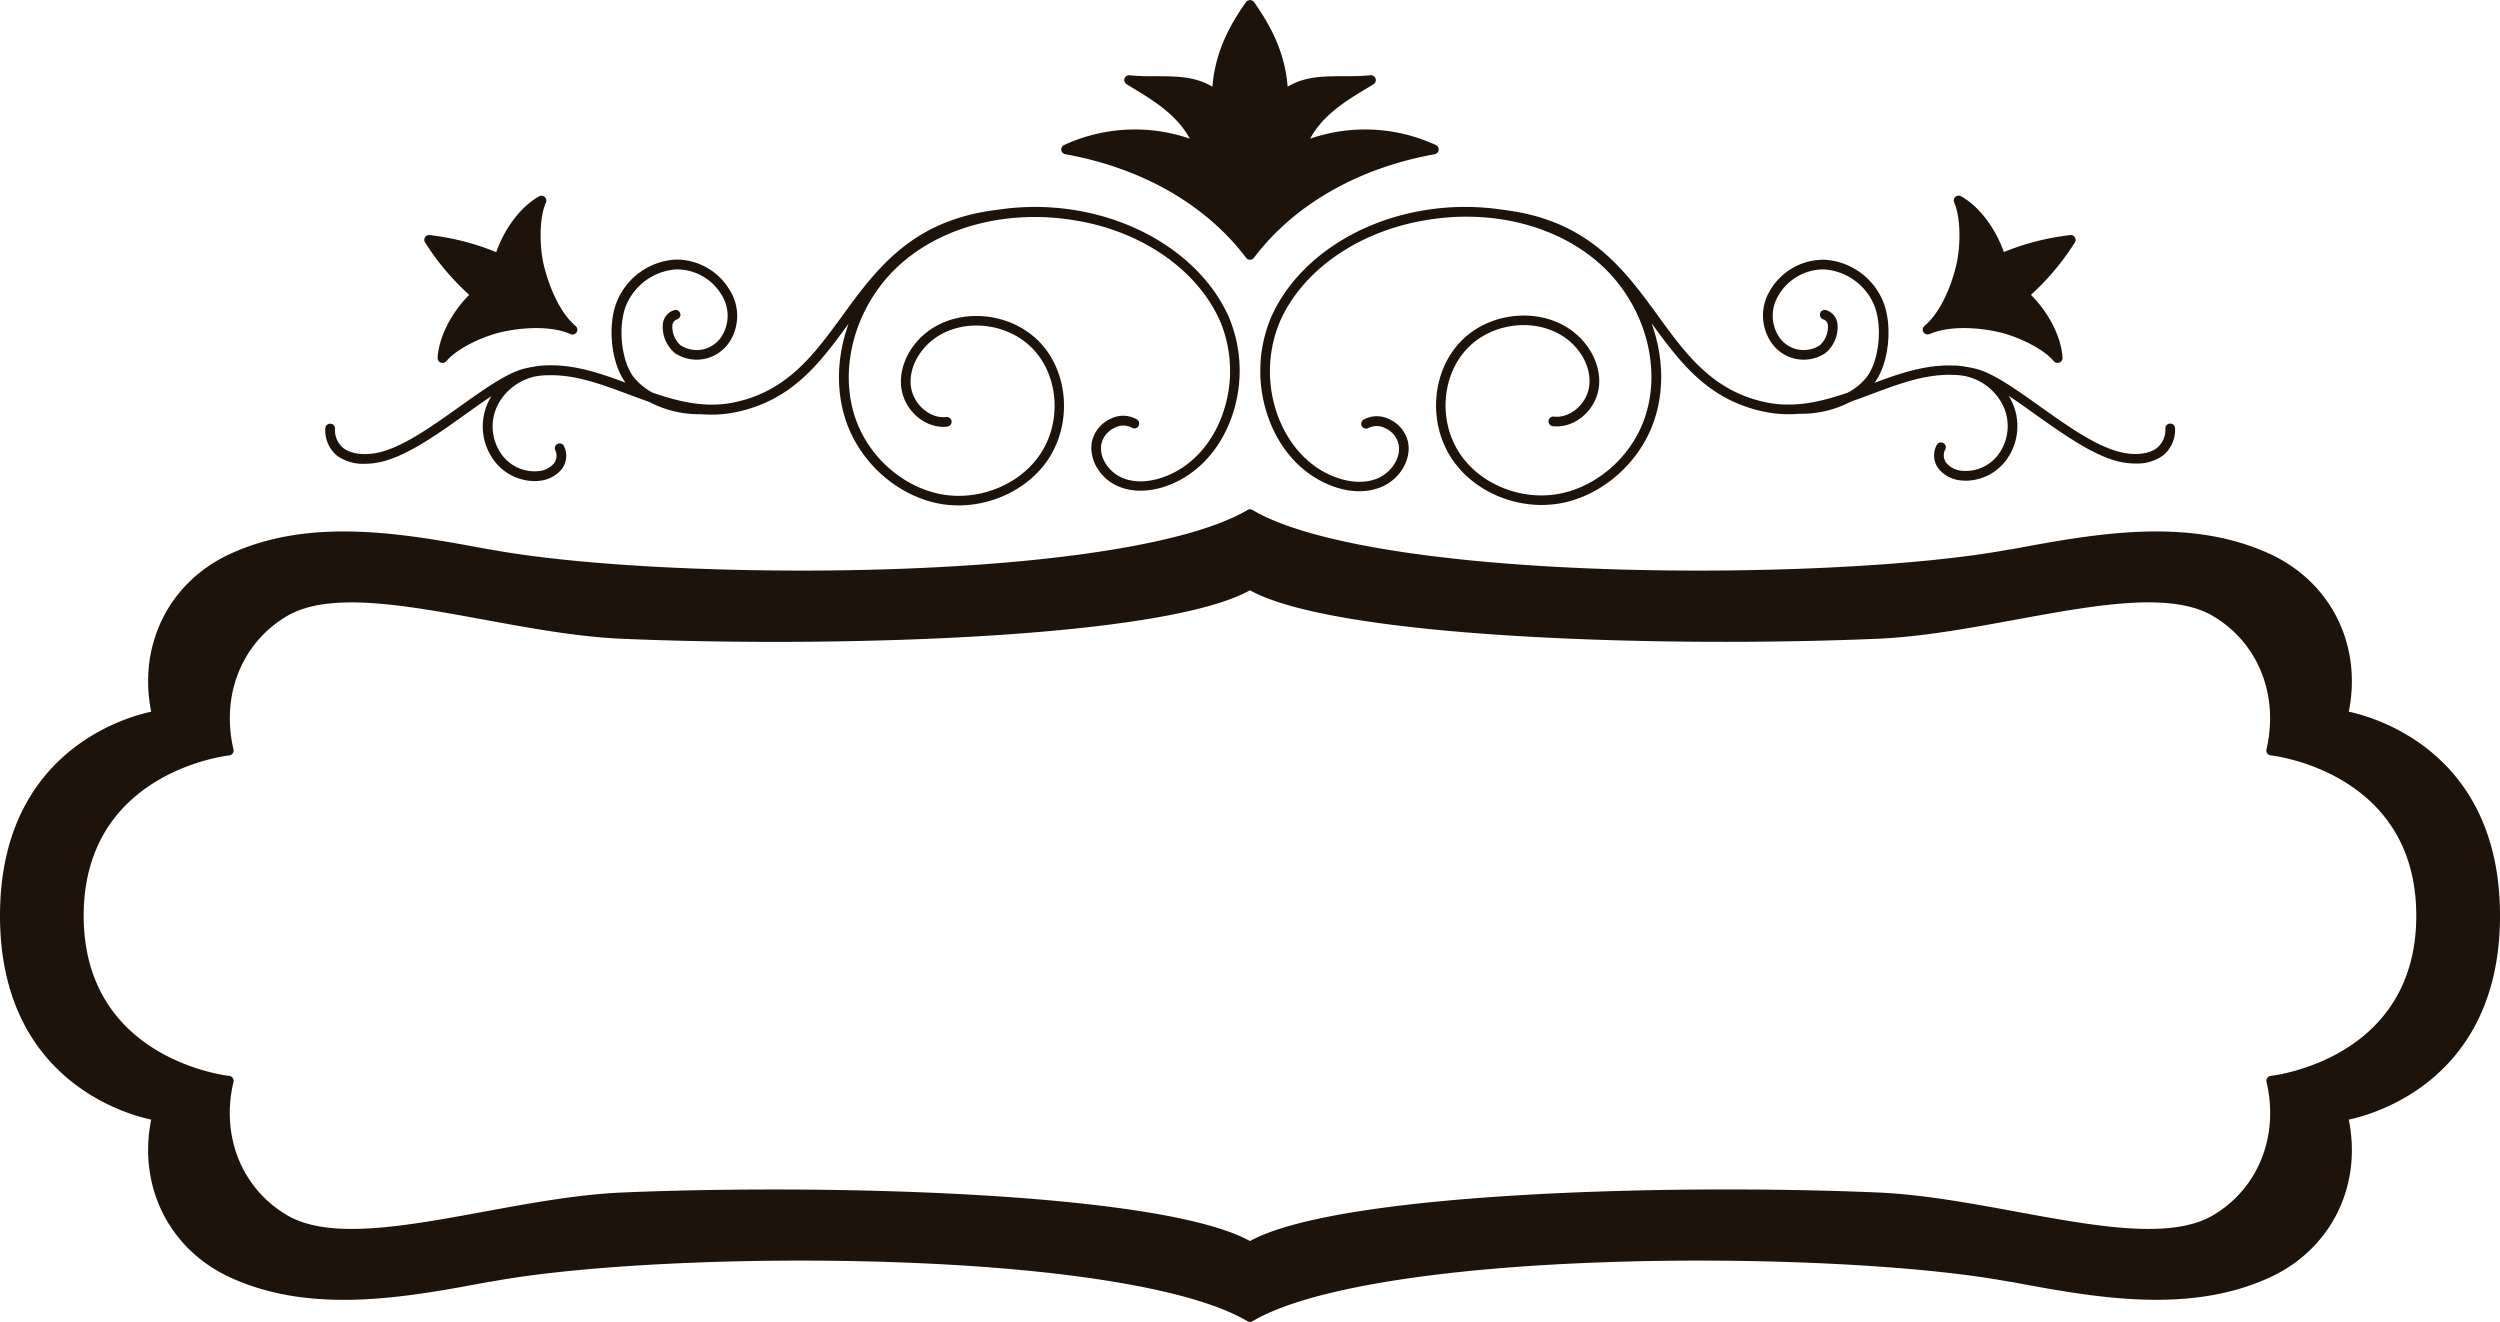 <svg xmlns="http://www.w3.org/2000/svg" viewBox="0 0 645.82 341.47"><defs><style>.cls-1{fill:#1d130a;}</style></defs><g id="Layer_2" data-name="Layer 2"><g id="Objects"><path class="cls-1" d="M498.47,86.31c5.06-2.24,12.57-1.74,17.91-.51,4.79,1.1,11.4,4.2,14.18,7.5a1.23,1.23,0,0,0,1,.44,1.23,1.23,0,0,0,1.25-1.32c-.31-5.3-3.47-11.55-8.16-16.25A65.94,65.94,0,0,0,536,62.63a1.25,1.25,0,0,0,0-1.34,1.22,1.22,0,0,0-1.2-.56,65,65,0,0,0-17.15,4.38c-2.2-6.27-6.45-11.85-11.09-14.43a1.26,1.26,0,0,0-1.75,1.61c1.76,3.94,1.68,11.25.59,16-1.23,5.35-4,12.33-8.26,15.91a1.24,1.24,0,0,0,1.31,2.08Z"/><path class="cls-1" d="M121.21,76.17c-4.69,4.7-7.85,11-8.16,16.25a1.23,1.23,0,0,0,1.25,1.32,1.23,1.23,0,0,0,1-.44c2.78-3.3,9.39-6.4,14.18-7.5,5.34-1.23,12.84-1.73,17.91.51a1.24,1.24,0,0,0,1.31-2.08c-4.22-3.58-7-10.56-8.26-15.91-1.09-4.78-1.17-12.09.59-16a1.26,1.26,0,0,0-1.75-1.61c-4.64,2.58-8.89,8.16-11.09,14.43A65,65,0,0,0,111,60.73a1.22,1.22,0,0,0-1.2.56,1.25,1.25,0,0,0,0,1.34A65.94,65.94,0,0,0,121.21,76.17Z"/><path class="cls-1" d="M87.19,117.81a11.55,11.55,0,0,0,7,2,19.36,19.36,0,0,0,5.12-.71c6.53-1.84,13.85-7,20.94-12.09,2.31-1.65,4.57-3.26,6.71-4.68l-.12.19a14.73,14.73,0,0,0-.23,14.87A13.2,13.2,0,0,0,138,124.28a10.81,10.81,0,0,0,1.27-.07,8.48,8.48,0,0,0,5.55-2.68,5.63,5.63,0,0,0,.78-6.45,1.25,1.25,0,0,0-2.14,1.28,3.21,3.21,0,0,1-.53,3.54,6,6,0,0,1-3.94,1.82,10.53,10.53,0,0,1-10.14-5.49,12.3,12.3,0,0,1,.17-12.4,14.27,14.27,0,0,1,9.45-6.62,22.42,22.42,0,0,1,2.28-.26l.51,0h0c7.06-.3,13.86,2.23,21,4.89,1.81.67,3.64,1.35,5.48,2A27.5,27.5,0,0,0,180.1,107c.33,0,.67,0,1,0a31.47,31.47,0,0,0,8.92-.51c14.54-3,21.73-12.62,29.21-22.9-3.28,9-3.44,18.88.15,27.34,4.21,9.93,13.48,17.48,23.61,19.24a27.62,27.62,0,0,0,4.62.39c9.23,0,18.34-4.58,23.24-12,6-9.16,5.2-22-1.94-29.81-7.4-8.12-20.82-9.52-29.32-3.06-4.76,3.62-7.41,9.29-6.76,14.44.78,6.06,6.35,10.76,11.95,10.07a1.25,1.25,0,0,0-.3-2.48c-4.19.53-8.57-3.25-9.17-7.91-.54-4.28,1.73-9,5.79-12.13,7.51-5.71,19.4-4.45,26,2.75,6.39,7,7.13,18.52,1.71,26.76-5.2,7.89-15.62,12.23-25.36,10.54-9.31-1.61-17.84-8.57-21.73-17.75-5.84-13.76-1-31.52,11.42-42.22,11.13-9.57,27.76-13.62,44.47-10.84C295,59.7,309.38,69.75,315.2,83a33.27,33.27,0,0,1,.1,25.37c-2.81,6.9-7.73,12.06-13.85,14.54-2.43,1-7.16,2.37-11.53.53-3.2-1.34-6.09-5-5.4-8.76a6.1,6.1,0,0,1,3.51-4.21,4.65,4.65,0,0,1,4.33,0,1.25,1.25,0,1,0,1.29-2.14,7.08,7.08,0,0,0-6.65-.19,8.54,8.54,0,0,0-4.93,6c-.85,4.57,2.12,9.52,6.88,11.53,3.86,1.62,8.63,1.43,13.44-.52,6.75-2.74,12.16-8.39,15.22-15.92A35.82,35.82,0,0,0,317.49,82C311.33,68,296.2,57.37,278,54.34a64.23,64.23,0,0,0-20.23-.16h0c-22.1,2.6-31.29,15.22-40.19,27.42-7.31,10-14.21,19.52-28,22.36-7.31,1.51-14.27-.2-21-2.53a15.61,15.61,0,0,1-5-4.16c-3.16-4.33-4-13.15-1.79-18.5a15.13,15.13,0,0,1,12.82-9.17,13.43,13.43,0,0,1,11.86,6.69,10,10,0,0,1-.08,10.65,7.65,7.65,0,0,1-10.59,2.25,6.39,6.39,0,0,1-2.1-5.12,1.73,1.73,0,0,1,1.22-1.57,1.25,1.25,0,0,0-.8-2.37,4.21,4.21,0,0,0-2.89,3.59,8.79,8.79,0,0,0,3.15,7.52,10.14,10.14,0,0,0,14.12-3A12.41,12.41,0,0,0,188.54,75a16,16,0,0,0-14.13-7.94,17.48,17.48,0,0,0-15,10.71c-2.55,6.13-1.58,15.92,2.08,20.93,0,.06.09.11.13.16-6.56-2.44-13.3-4.74-20.35-4.47h0a16.49,16.49,0,0,0-3.3.33,25.4,25.4,0,0,0-2.78.57c-4.43,1.19-10.22,5.31-16.34,9.67-6.91,4.92-14,10-20.17,11.72-3.88,1.09-7.78.74-9.94-.9a6,6,0,0,1-2.2-5.08,1.25,1.25,0,0,0-2.5,0A8.46,8.46,0,0,0,87.19,117.81Z"/><path class="cls-1" d="M367.84,54.34c-18.22,3-33.35,13.64-39.51,27.7a35.85,35.85,0,0,0-.12,27.32c3.06,7.52,8.47,13.17,15.22,15.91,4.81,2,9.58,2.14,13.43.52,4.77-2,7.74-7,6.89-11.53a8.54,8.54,0,0,0-4.93-6,7.08,7.08,0,0,0-6.65.19,1.25,1.25,0,0,0,1.28,2.14,4.7,4.7,0,0,1,4.34,0,6.1,6.1,0,0,1,3.51,4.21c.69,3.77-2.2,7.42-5.4,8.76-4.37,1.84-9.1.46-11.53-.53-6.12-2.48-11-7.64-13.85-14.54a33.27,33.27,0,0,1,.1-25.37c5.82-13.29,20.24-23.34,37.63-26.23C385,54,401.59,58.08,412.72,67.65c12.45,10.7,17.26,28.46,11.42,42.22-3.89,9.18-12.42,16.14-21.73,17.75-9.73,1.69-20.16-2.65-25.36-10.54-5.42-8.24-4.68-19.74,1.71-26.76,6.56-7.2,18.45-8.46,26-2.75,4.06,3.09,6.33,7.85,5.78,12.13-.59,4.66-5,8.44-9.16,7.91a1.25,1.25,0,0,0-.3,2.48c5.58.69,11.17-4,11.95-10.07.65-5.15-2-10.82-6.76-14.44-8.49-6.46-21.92-5.06-29.32,3.06-7.14,7.84-8,20.65-1.94,29.81,4.9,7.45,14,12,23.24,12a27.62,27.62,0,0,0,4.62-.39c10.13-1.76,19.4-9.31,23.61-19.24,3.59-8.46,3.43-18.32.15-27.34,7.48,10.28,14.67,19.9,29.21,22.9a31.54,31.54,0,0,0,8.93.51q.5,0,1,0a27.46,27.46,0,0,0,12.38-3.15c1.85-.64,3.68-1.31,5.49-2,7.11-2.66,13.91-5.19,21-4.89h0l.5,0a22.8,22.8,0,0,1,2.3.26,14.25,14.25,0,0,1,9.44,6.62,12.3,12.3,0,0,1,.17,12.4,10.53,10.53,0,0,1-10.14,5.49,6,6,0,0,1-3.94-1.82,3.21,3.21,0,0,1-.53-3.54,1.25,1.25,0,1,0-2.14-1.28,5.63,5.63,0,0,0,.78,6.45,8.48,8.48,0,0,0,5.55,2.68,10.81,10.81,0,0,0,1.27.07,13.2,13.2,0,0,0,11.35-6.86,14.73,14.73,0,0,0-.23-14.87l-.12-.19c2.14,1.42,4.4,3,6.71,4.68,7.09,5,14.41,10.25,20.94,12.09a19.3,19.3,0,0,0,5.12.71,11.5,11.5,0,0,0,7-2,8.44,8.44,0,0,0,3.2-7.07,1.25,1.25,0,0,0-2.5,0,6,6,0,0,1-2.21,5.08c-2.15,1.64-6.05,2-9.93.9C541.06,115,533.92,109.92,527,105c-6.12-4.36-11.91-8.48-16.34-9.67a25.89,25.89,0,0,0-2.78-.57,16.49,16.49,0,0,0-3.3-.33h0c-7.06-.27-13.8,2-20.36,4.47,0-.05.09-.1.13-.16,3.66-5,4.63-14.8,2.08-20.93a17.48,17.48,0,0,0-15-10.71A16,16,0,0,0,457.27,75a12.43,12.43,0,0,0,.14,13.24,10.14,10.14,0,0,0,14.12,3,8.79,8.79,0,0,0,3.15-7.52,4.21,4.21,0,0,0-2.89-3.59,1.25,1.25,0,1,0-.8,2.37,1.71,1.71,0,0,1,1.21,1.57,6.36,6.36,0,0,1-2.09,5.12,7.65,7.65,0,0,1-10.59-2.25,10,10,0,0,1-.08-10.64,13.46,13.46,0,0,1,11.86-6.7,15.13,15.13,0,0,1,12.82,9.17c2.23,5.35,1.37,14.17-1.79,18.5a15.29,15.29,0,0,1-5,4.16c-6.75,2.33-13.7,4-21,2.53-13.81-2.84-20.71-12.32-28-22.36-8.89-12.2-18.08-24.82-40.19-27.42h0A64.23,64.23,0,0,0,367.84,54.34Z"/><path class="cls-1" d="M275.18,39.84C295,43.38,311.56,52.9,321.91,66.61a1.25,1.25,0,0,0,2,0c10.35-13.71,26.94-23.23,46.73-26.77a1.26,1.26,0,0,0,1-1.06,1.23,1.23,0,0,0-.69-1.3,43.59,43.59,0,0,0-32.5-1.66c3.32-6.19,9.42-9.86,14.87-13.15l1.5-.92a1.22,1.22,0,0,0,.53-1.46,1.25,1.25,0,0,0-1.31-.85c-2.3.24-4.62.24-6.87.25-5.17,0-10.1,0-14.54,2.72-.7-9.49-5-16.66-8.71-21.92a1.31,1.31,0,0,0-2,0c-3.74,5.27-8,12.43-8.71,21.92-4.44-2.7-9.37-2.7-14.54-2.72-2.25,0-4.57,0-6.87-.25a1.25,1.25,0,0,0-.78,2.31l1.5.92C298,26,304,29.63,307.36,35.82a43.59,43.59,0,0,0-32.5,1.66,1.26,1.26,0,0,0-.7,1.3A1.29,1.29,0,0,0,275.18,39.84Z"/><path class="cls-1" d="M645.82,236.54c0-42.06-32.08-51.2-39.06-52.69,3.48-17.3-4.65-33.57-20.52-40.82-21.08-9.63-45.36-5.1-66.79-1.1l-.25,0c-23,4.3-64.32,6.34-102.92,5.12-45-1.44-78.79-7-92.73-15.31a1.23,1.23,0,0,0-1.28,0c-13.94,8.28-47.74,13.87-92.73,15.31-38.6,1.22-80-.82-102.92-5.12l-.25,0c-21.43-4-45.71-8.53-66.79,1.1-15.87,7.25-24,23.52-20.52,40.82C32.08,185.34,0,194.48,0,236.54s32.08,51.2,39.06,52.69c-3.48,17.28,4.65,33.57,20.52,40.82,21.08,9.63,45.36,5.1,66.79,1.08l.25,0c23-4.3,64.32-6.36,102.92-5.12,45,1.44,78.79,7,92.73,15.31a1.23,1.23,0,0,0,1.28,0c13.94-8.29,47.74-13.87,92.73-15.31,38.6-1.24,80,.82,102.92,5.12l.25,0c21.43,4,45.71,8.54,66.79-1.08,15.87-7.25,24-23.54,20.52-40.82C613.74,287.74,645.82,278.6,645.82,236.54ZM585.5,279.47c3.28,14-2.12,27.51-13.74,34.43-10.89,6.46-30.38,2.89-51-.91-11.88-2.18-24.16-4.44-35.57-4.93-54.16-2.32-139.71.06-162.27,12.54-17.6-9.74-73.57-13.32-123-13.32-13.92,0-27.32.27-39.22.78-11.41.49-23.69,2.75-35.57,4.93-20.63,3.8-40.12,7.37-51,.91C62.44,307,57,293.47,60.32,279.47a1.24,1.24,0,0,0-.2-1,1.27,1.27,0,0,0-.88-.53c-1.53-.17-37.62-4.71-37.62-41.39s36.09-41.23,37.62-41.41a1.17,1.17,0,0,0,.88-.52,1.23,1.23,0,0,0,.2-1c-3.28-14,2.12-27.51,13.74-34.43,10.89-6.47,30.38-2.89,51,.89,11.88,2.18,24.16,4.44,35.57,4.93,54.16,2.34,139.72,0,162.27-12.52C345.46,165,431,167.34,485.18,165c11.41-.49,23.69-2.75,35.57-4.93,20.63-3.78,40.12-7.36,51-.89,11.62,6.92,17,20.43,13.74,34.43a1.23,1.23,0,0,0,.2,1,1.17,1.17,0,0,0,.88.52c1.53.18,37.62,4.73,37.62,41.41s-36.09,41.22-37.62,41.39a1.27,1.27,0,0,0-.88.53A1.24,1.24,0,0,0,585.5,279.47Z"/></g></g></svg>